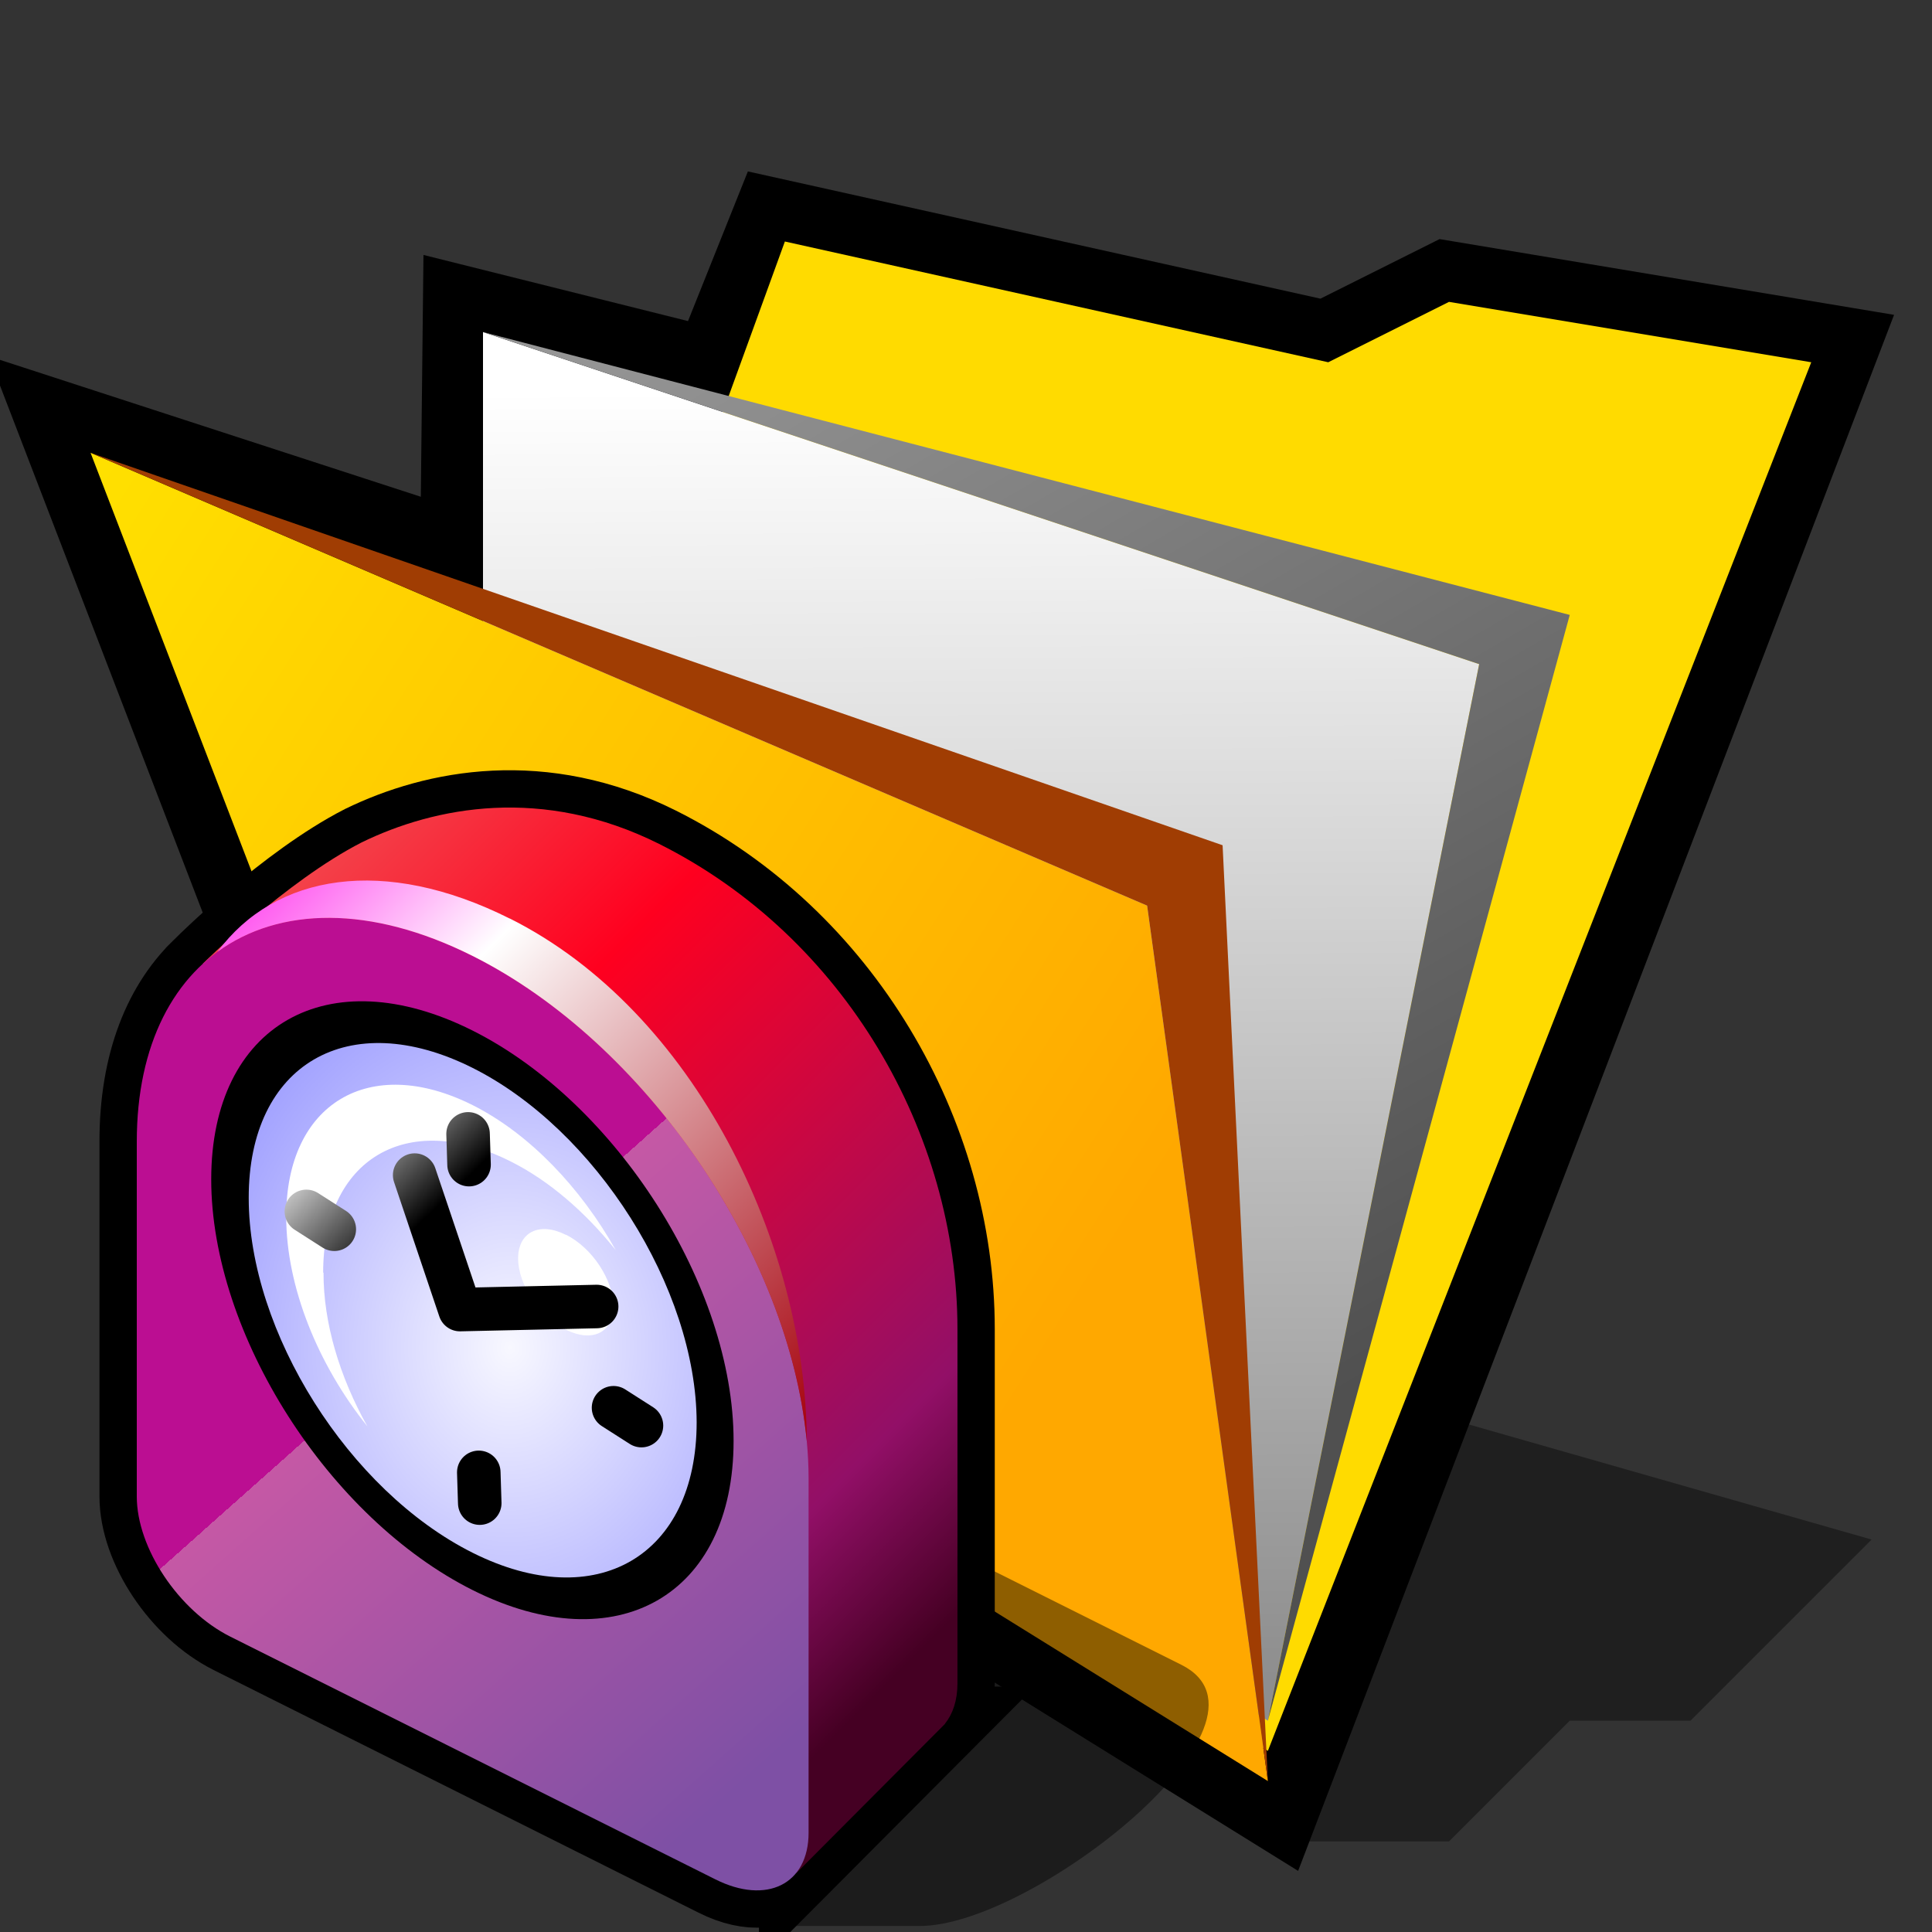 <?xml version="1.0" encoding="UTF-8" standalone="no"?>
<svg
   xmlns:dc="http://purl.org/dc/elements/1.1/"
   xmlns:cc="http://creativecommons.org/ns#"
   xmlns:rdf="http://www.w3.org/1999/02/22-rdf-syntax-ns#"
   xmlns:svg="http://www.w3.org/2000/svg"
   xmlns="http://www.w3.org/2000/svg"
   xmlns:xlink="http://www.w3.org/1999/xlink"
   xmlns:sodipodi="http://sodipodi.sourceforge.net/DTD/sodipodi-0.dtd"
   xmlns:inkscape="http://www.inkscape.org/namespaces/inkscape"
   version="1.1"
   width="64"
   height="64"
   color-interpolation="linearRGB"
   id="svg2"
   inkscape:version="0.91 r13725"
   sodipodi:docname="folder-temp.svg">
  <rect width="100%" height="100%" fill="#333333" stroke="none"/>
  <defs
     id="defs42">
    <linearGradient
       id="linearGradient3670">
      <stop
         style="stop-color:#ffe600;stop-opacity:1;"
         offset="0"
         id="stop3672" />
      <stop
         style="stop-color:#ffa800;stop-opacity:1;"
         offset="1"
         id="stop3674" />
    </linearGradient>
    <inkscape:perspective
       sodipodi:type="inkscape:persp3d"
       inkscape:vp_x="0 : 32 : 1"
       inkscape:vp_y="0 : 1000 : 0"
       inkscape:vp_z="64 : 32 : 1"
       inkscape:persp3d-origin="32 : 21.333333 : 1"
       id="perspective46" />
    <linearGradient
       y2="47.07"
       x2="102.74"
       y1="8.5"
       x1="102.6"
       gradientUnits="userSpaceOnUse"
       id="gradient0">
      <stop
         id="stop11"
         stop-color="#face79"
         offset="0" />
      <stop
         id="stop13"
         stop-color="#bc4105"
         offset="1" />
    </linearGradient>
    <linearGradient
       y2="55.34"
       x2="103.39"
       y1="12.68"
       x1="103.24"
       gradientUnits="userSpaceOnUse"
       id="gradient1">
      <stop
         id="stop18"
         stop-color="#ffffff"
         offset="0" />
      <stop
         id="stop20"
         stop-color="#8e8e8e"
         offset="1" />
    </linearGradient>
    <linearGradient
       y2="12.94"
       x2="101.46"
       y1="-26.66"
       x1="78.34"
       gradientUnits="userSpaceOnUse"
       id="gradient2">
      <stop
         id="stop25"
         stop-color="#9a9a9a"
         offset="0" />
      <stop
         id="stop27"
         stop-color="#505050"
         offset="1" />
    </linearGradient>
    <linearGradient
       y2="51.29"
       x2="97.54"
       y1="9.59"
       x1="88.52"
       gradientUnits="userSpaceOnUse"
       id="gradient3">
      <stop
         id="stop32"
         stop-color="#ffe2ac"
         offset="0" />
      <stop
         id="stop34"
         stop-color="#f49806"
         offset="1" />
    </linearGradient>
    <linearGradient
       inkscape:collect="always"
       xlink:href="#gradient2"
       id="linearGradient2869"
       gradientUnits="userSpaceOnUse"
       x1="78.34"
       y1="-26.66"
       x2="101.46"
       y2="12.94" />
    <linearGradient
       inkscape:collect="always"
       xlink:href="#gradient1"
       id="linearGradient2872"
       gradientUnits="userSpaceOnUse"
       x1="103.24"
       y1="12.68"
       x2="103.39"
       y2="55.34" />
    <linearGradient
       id="linearGradient900">
      <stop
         id="stop901"
         offset="0"
         style="stop-color:#000;stop-opacity:1;" />
      <stop
         id="stop902"
         offset="1"
         style="stop-color:#fff;stop-opacity:1;" />
    </linearGradient>
    <linearGradient
       id="linearGradient903"
       xlink:href="#linearGradient900" />
    <linearGradient
       id="linearGradient904"
       xlink:href="#linearGradient900" />
    <linearGradient
       id="linearGradient905"
       xlink:href="#linearGradient900" />
    <linearGradient
       id="linearGradient906"
       xlink:href="#linearGradient900" />
    <linearGradient
       id="linearGradient907"
       xlink:href="#linearGradient900" />
    <linearGradient
       y2="99.711"
       x2="191.039"
       y1="99.711"
       x1="172.346"
       gradientTransform="matrix(1.571,0,0,1.571,-68.341,-138.099)"
       gradientUnits="userSpaceOnUse"
       id="linearGradient2382"
       xlink:href="#XMLID_13_"
       inkscape:collect="always" />
    <linearGradient
       y2="100.71"
       x2="194.938"
       y1="100.71"
       x1="170.449"
       gradientTransform="matrix(1.571,0,0,1.571,-68.341,-138.099)"
       gradientUnits="userSpaceOnUse"
       id="linearGradient2380"
       xlink:href="#XMLID_12_"
       inkscape:collect="always" />
    <linearGradient
       y2="80.177"
       x2="189.135"
       y1="80.177"
       x1="171.381"
       gradientTransform="matrix(1.571,0,0,1.571,-68.341,-138.099)"
       gradientUnits="userSpaceOnUse"
       id="linearGradient2378"
       xlink:href="#XMLID_11_"
       inkscape:collect="always" />
    <linearGradient
       y2="81.176"
       x2="193.295"
       y1="81.176"
       x1="169.221"
       gradientTransform="matrix(1.571,0,0,1.571,-68.341,-138.099)"
       gradientUnits="userSpaceOnUse"
       id="linearGradient2376"
       xlink:href="#XMLID_10_"
       inkscape:collect="always" />
    <linearGradient
       y2="69.842"
       x2="168.797"
       y1="69.842"
       x1="160.666"
       gradientTransform="matrix(1.571,0,0,1.571,-68.341,-138.099)"
       gradientUnits="userSpaceOnUse"
       id="linearGradient2374"
       xlink:href="#XMLID_9_"
       inkscape:collect="always" />
    <linearGradient
       y2="69.667"
       x2="171.857"
       y1="69.667"
       x1="158.666"
       gradientTransform="matrix(1.571,0,0,1.571,-68.341,-138.099)"
       gradientUnits="userSpaceOnUse"
       id="linearGradient2372"
       xlink:href="#XMLID_8_"
       inkscape:collect="always" />
    <linearGradient
       y2="93.064"
       x2="166.486"
       y1="93.064"
       x1="145.959"
       gradientTransform="matrix(1.571,0,0,1.571,-68.341,-138.099)"
       gradientUnits="userSpaceOnUse"
       id="linearGradient2370"
       xlink:href="#XMLID_7_"
       inkscape:collect="always" />
    <linearGradient
       y2="98.641"
       x2="154.453"
       y1="98.641"
       x1="139.912"
       gradientTransform="matrix(1.571,0,0,1.571,-68.341,-138.099)"
       gradientUnits="userSpaceOnUse"
       id="linearGradient2368"
       xlink:href="#XMLID_6_"
       inkscape:collect="always" />
    <linearGradient
       y2="105.755"
       x2="141.162"
       y1="96.094"
       x1="131.501"
       gradientTransform="matrix(1.571,0,0,1.571,-68.341,-138.099)"
       gradientUnits="userSpaceOnUse"
       id="linearGradient2366"
       xlink:href="#XMLID_5_"
       inkscape:collect="always" />
    <radialGradient
       r="45.424"
       fy="994.024"
       fx="223.238"
       cy="994.024"
       cx="223.238"
       gradientTransform="matrix(2.133,-0.977,0.82,1.79,-1230.711,-1528.965)"
       gradientUnits="userSpaceOnUse"
       id="radialGradient2364"
       xlink:href="#XMLID_4_"
       inkscape:collect="always" />
    <linearGradient
       y2="142.85"
       x2="111.788"
       y1="230.285"
       x1="111.788"
       gradientTransform="matrix(1.571,0,0,1.571,-68.341,-138.099)"
       gradientUnits="userSpaceOnUse"
       id="linearGradient2362"
       xlink:href="#XMLID_3_"
       inkscape:collect="always" />
    <linearGradient
       gradientTransform="matrix(1.571,0,0,1.571,-72.112,-74.103)"
       id="XMLID_13_"
       gradientUnits="userSpaceOnUse"
       x1="172.346"
       y1="99.711"
       x2="191.039"
       y2="99.711">
      <stop
         offset="0"
         style="stop-color:#FFAE00"
         id="stop3253" />
      <stop
         offset="1"
         style="stop-color:#FFF030"
         id="stop3254" />
    </linearGradient>
    <linearGradient
       gradientTransform="matrix(1.571,0,0,1.571,-72.112,-74.103)"
       id="XMLID_12_"
       gradientUnits="userSpaceOnUse"
       x1="170.449"
       y1="100.71"
       x2="194.938"
       y2="100.71">
      <stop
         offset="0"
         style="stop-color:#FF6D00"
         id="stop3246" />
      <stop
         offset="1"
         style="stop-color:#FF3300"
         id="stop3247" />
    </linearGradient>
    <linearGradient
       gradientTransform="matrix(1.571,0,0,1.571,-72.112,-74.103)"
       id="XMLID_11_"
       gradientUnits="userSpaceOnUse"
       x1="171.381"
       y1="80.177"
       x2="189.135"
       y2="80.177">
      <stop
         offset="0"
         style="stop-color:#FFAE00"
         id="stop3239" />
      <stop
         offset="1"
         style="stop-color:#FFF030"
         id="stop3240" />
    </linearGradient>
    <linearGradient
       gradientTransform="matrix(1.571,0,0,1.571,-72.112,-74.103)"
       id="XMLID_10_"
       gradientUnits="userSpaceOnUse"
       x1="169.221"
       y1="81.176"
       x2="193.295"
       y2="81.176">
      <stop
         offset="0"
         style="stop-color:#FF6D00"
         id="stop3232" />
      <stop
         offset="1"
         style="stop-color:#FF3300"
         id="stop3233" />
    </linearGradient>
    <linearGradient
       gradientTransform="matrix(1.571,0,0,1.571,-72.112,-74.103)"
       id="XMLID_9_"
       gradientUnits="userSpaceOnUse"
       x1="160.666"
       y1="69.842"
       x2="168.797"
       y2="69.842">
      <stop
         offset="0"
         style="stop-color:#FFAE00"
         id="stop3225" />
      <stop
         offset="1"
         style="stop-color:#FFF030"
         id="stop3226" />
    </linearGradient>
    <linearGradient
       gradientTransform="matrix(1.571,0,0,1.571,-72.112,-74.103)"
       id="XMLID_8_"
       gradientUnits="userSpaceOnUse"
       x1="158.666"
       y1="69.667"
       x2="171.857"
       y2="69.667">
      <stop
         offset="0"
         style="stop-color:#FF6D00"
         id="stop3218" />
      <stop
         offset="1"
         style="stop-color:#FF3300"
         id="stop3219" />
    </linearGradient>
    <linearGradient
       gradientTransform="matrix(1.571,0,0,1.571,-72.112,-74.103)"
       id="XMLID_7_"
       gradientUnits="userSpaceOnUse"
       x1="145.959"
       y1="93.064"
       x2="166.486"
       y2="93.064">
      <stop
         offset="0"
         style="stop-color:#FF9200"
         id="stop3203" />
      <stop
         offset="0.264"
         style="stop-color:#FF0000"
         id="stop3204" />
      <stop
         offset="0.375"
         style="stop-color:#FA0000"
         id="stop3205" />
      <stop
         offset="0.509"
         style="stop-color:#EB0000"
         id="stop3206" />
      <stop
         offset="0.655"
         style="stop-color:#D20000"
         id="stop3207" />
      <stop
         offset="0.811"
         style="stop-color:#B00000"
         id="stop3208" />
      <stop
         offset="0.971"
         style="stop-color:#850000"
         id="stop3209" />
      <stop
         offset="1"
         style="stop-color:#7C0000"
         id="stop3210" />
    </linearGradient>
    <linearGradient
       gradientTransform="matrix(1.571,0,0,1.571,-72.112,-74.103)"
       id="XMLID_6_"
       gradientUnits="userSpaceOnUse"
       x1="139.912"
       y1="98.641"
       x2="154.453"
       y2="98.641">
      <stop
         offset="0"
         style="stop-color:#BBBBBB"
         id="stop3196" />
      <stop
         offset="1"
         style="stop-color:#888888"
         id="stop3197" />
    </linearGradient>
    <linearGradient
       gradientTransform="matrix(1.571,0,0,1.571,-72.112,-74.103)"
       id="XMLID_5_"
       gradientUnits="userSpaceOnUse"
       x1="131.501"
       y1="96.094"
       x2="141.162"
       y2="105.755">
      <stop
         offset="0"
         style="stop-color:#FFFFFF"
         id="stop3188" />
      <stop
         offset="1"
         style="stop-color:#000000"
         id="stop3189" />
    </linearGradient>
    <radialGradient
       id="XMLID_4_"
       cx="223.238"
       cy="994.024"
       r="45.424"
       fx="223.238"
       fy="994.024"
       gradientTransform="matrix(2.133,-0.977,0.82,1.79,-1234.482,-1464.97)"
       gradientUnits="userSpaceOnUse">
      <stop
         offset="0"
         style="stop-color:#FFFFFF"
         id="stop3180" />
      <stop
         offset="1"
         style="stop-color:#000000"
         id="stop3181" />
    </radialGradient>
    <linearGradient
       gradientTransform="matrix(1.571,0,0,1.571,-72.112,-74.103)"
       id="XMLID_3_"
       gradientUnits="userSpaceOnUse"
       x1="111.788"
       y1="230.285"
       x2="111.788"
       y2="142.85">
      <stop
         offset="0"
         style="stop-color:#FFFFFF"
         id="stop3166" />
      <stop
         offset="0.102"
         style="stop-color:#FAFAFA"
         id="stop3167" />
      <stop
         offset="0.226"
         style="stop-color:#EBEBEB"
         id="stop3168" />
      <stop
         offset="0.361"
         style="stop-color:#D2D2D2"
         id="stop3169" />
      <stop
         offset="0.504"
         style="stop-color:#B0B0B0"
         id="stop3170" />
      <stop
         offset="0.653"
         style="stop-color:#848484"
         id="stop3171" />
      <stop
         offset="0.808"
         style="stop-color:#4E4E4E"
         id="stop3172" />
      <stop
         offset="0.965"
         style="stop-color:#0F0F0F"
         id="stop3173" />
      <stop
         offset="1"
         style="stop-color:#000000"
         id="stop3174" />
    </linearGradient>
    <inkscape:perspective
       id="perspective2950"
       inkscape:persp3d-origin="30 : 20 : 1"
       inkscape:vp_z="60 : 30 : 1"
       inkscape:vp_y="0 : 1000 : 0"
       inkscape:vp_x="0 : 30 : 1"
       sodipodi:type="inkscape:persp3d" />
    <linearGradient
       inkscape:collect="always"
       xlink:href="#linearGradient3670"
       id="linearGradient3676"
       x1="-3.508"
       y1="17.746"
       x2="36.034"
       y2="42.966"
       gradientUnits="userSpaceOnUse" />
    <inkscape:perspective
       id="perspective33"
       inkscape:persp3d-origin="30 : 20 : 1"
       inkscape:vp_z="60 : 30 : 1"
       inkscape:vp_y="0 : 1000 : 0"
       inkscape:vp_x="0 : 30 : 1"
       sodipodi:type="inkscape:persp3d" />
    <inkscape:perspective
       sodipodi:type="inkscape:persp3d"
       inkscape:vp_x="0 : 32 : 1"
       inkscape:vp_y="0 : 1000 : 0"
       inkscape:vp_z="64 : 32 : 1"
       inkscape:persp3d-origin="32 : 21.333333 : 1"
       id="perspective2883" />
    <linearGradient
       y2="66.059"
       x2="103.745"
       y1="30.343"
       x1="25.82"
       gradientUnits="userSpaceOnUse"
       id="XMLID_1_">
      <stop
         id="stop8"
         style="stop-color:#ffab15;stop-opacity:1;"
         offset="0" />
      <stop
         id="stop10"
         style="stop-color:#f8e414;stop-opacity:1;"
         offset="0.309" />
      <stop
         id="stop12"
         style="stop-color:#ffd949;stop-opacity:1;"
         offset="1" />
    </linearGradient>
    <linearGradient
       id="linearGradient8465">
      <stop
         id="stop8467"
         offset="0"
         style="stop-color:#000000;stop-opacity:1;" />
      <stop
         id="stop8469"
         offset="1"
         style="stop-color:#000000;stop-opacity:0;" />
    </linearGradient>
    <linearGradient
       y2="96.056"
       x2="52.383"
       y1="35.398"
       x1="52.383"
       gradientUnits="userSpaceOnUse"
       id="XMLID_4_-8">
      <stop
         id="stop47"
         style="stop-color:#FFFFFF"
         offset="0" />
      <stop
         id="stop49"
         style="stop-color:#000000"
         offset="1" />
    </linearGradient>
    <inkscape:perspective
       id="perspective63"
       inkscape:persp3d-origin="32 : 21.333333 : 1"
       inkscape:vp_z="64 : 32 : 1"
       inkscape:vp_y="0 : 1000 : 0"
       inkscape:vp_x="0 : 32 : 1"
       sodipodi:type="inkscape:persp3d" />
    <linearGradient
       id="gradient0-9"
       gradientUnits="userSpaceOnUse"
       x1="66"
       y1="-81.76"
       x2="122.5"
       y2="-25.25">
      <stop
         style="stop-color:#ee5f5d;stop-opacity:1;"
         offset="0.257"
         stop-color="#04a3a5"
         id="stop11-4" />
      <stop
         style="stop-color:#ff001f;stop-opacity:1;"
         offset="0.523"
         stop-color="#b3feff"
         id="stop13-7" />
      <stop
         style="stop-color:#920f67;stop-opacity:1;"
         offset="0.882"
         stop-color="#026667"
         id="stop15" />
      <stop
         style="stop-color:#450023;stop-opacity:1;"
         offset="1"
         stop-color="#037072"
         id="stop17" />
    </linearGradient>
    <linearGradient
       id="gradient1-8"
       gradientUnits="userSpaceOnUse"
       x1="76.8"
       y1="-54.65"
       x2="115.02"
       y2="-11.7">
      <stop
         style="stop-color:#bb0e92;stop-opacity:1;"
         offset="0.489"
         stop-color="#40c5c7"
         id="stop22" />
      <stop
         style="stop-color:#c558a5;stop-opacity:1;"
         offset="0"
         stop-color="#30a3a5"
         id="stop24" />
      <stop
         style="stop-color:#7e50a5;stop-opacity:1;"
         offset="1"
         stop-color="#28a3a5"
         id="stop26" />
    </linearGradient>
    <linearGradient
       id="gradient2-4"
       gradientUnits="userSpaceOnUse"
       x1="15.05"
       y1="6.93"
       x2="44.02"
       y2="35.9">
      <stop
         style="stop-color:#ff5ef0;stop-opacity:1;"
         offset="0"
         stop-color="#9beff0"
         id="stop31" />
      <stop
         offset="0.25"
         stop-color="#ffffff"
         id="stop33" />
      <stop
         style="stop-color:#a5000b;stop-opacity:1;"
         offset="1"
         stop-color="#04a8aa"
         id="stop35" />
    </linearGradient>
    <radialGradient
       id="gradient3-5"
       gradientUnits="userSpaceOnUse"
       cx="0"
       cy="0"
       r="64"
       gradientTransform="matrix(0.297,0,0,0.359,26,33)">
      <stop
         offset="0"
         stop-color="#f8f8ff"
         id="stop42" />
      <stop
         offset="1"
         stop-color="#9898ff"
         id="stop44" />
    </radialGradient>
    <linearGradient
       id="gradient4"
       gradientUnits="userSpaceOnUse"
       x1="74.63"
       y1="-48.18"
       x2="79.77"
       y2="-44.53">
      <stop
         offset="0"
         stop-color="#dadada"
         id="stop51" />
      <stop
         offset="1"
         stop-color="#000000"
         id="stop53" />
    </linearGradient>
    <linearGradient
       gradientTransform="matrix(0.748,0.478,0.026,0.825,-0.703,-10.261)"
       y2="-44.53"
       x2="79.77"
       y1="-48.18"
       x1="74.63"
       gradientUnits="userSpaceOnUse"
       id="linearGradient2889"
       xlink:href="#gradient4"
       inkscape:collect="always" />
    <radialGradient
       r="64"
       cy="0"
       cx="0"
       gradientTransform="matrix(0.297,0,0,0.359,26,33)"
       gradientUnits="userSpaceOnUse"
       id="radialGradient2893"
       xlink:href="#gradient3-5"
       inkscape:collect="always" />
    <linearGradient
       y2="35.9"
       x2="44.02"
       y1="6.93"
       x1="15.05"
       gradientUnits="userSpaceOnUse"
       id="linearGradient2897"
       xlink:href="#gradient2-4"
       inkscape:collect="always" />
    <linearGradient
       y2="-11.7"
       x2="115.02"
       y1="-54.65"
       x1="76.8"
       gradientUnits="userSpaceOnUse"
       id="linearGradient2900"
       xlink:href="#gradient1-8"
       inkscape:collect="always" />
    <linearGradient
       y2="-25.25"
       x2="122.5"
       y1="-81.76"
       x1="66"
       gradientUnits="userSpaceOnUse"
       id="linearGradient2903"
       xlink:href="#gradient0-9"
       inkscape:collect="always" />
  </defs>
  <sodipodi:namedview
     pagecolor="#ffffff"
     bordercolor="#666666"
     borderopacity="1"
     objecttolerance="10"
     gridtolerance="10"
     guidetolerance="10"
     inkscape:pageopacity="0"
     inkscape:pageshadow="2"
     inkscape:window-width="936"
     inkscape:window-height="829"
     id="namedview40"
     showgrid="false"
     inkscape:zoom="2.3069877"
     inkscape:cx="14.022401"
     inkscape:cy="13.398906"
     inkscape:window-x="168"
     inkscape:window-y="185"
     inkscape:window-maximized="0"
     inkscape:current-layer="svg2" />
  <path
     id="path6"
     d="m 42,61 h 6 l 4,-4 h 4 l 6,-6 -14,-4 -6,14 z"
     style="fill:#010101;fill-opacity:0.396" />
  <path
     id="path8"
     d="M 3,15 13,41 42,59 60,12 48,10 44,12 26,8 24,13 16,11 15.91,19.2 3,15 z"
     style="fill:none;stroke:#000000;stroke-width:4" />
  <path
     id="path15"
     d="M 26,8 14,41 42,58 60,12 48,10 44,12 26,8 z"
     style="fill:#ffdb00;fill-opacity:1" />
  <path
     id="path22"
     d="M 16,11 V 41 L 42,57 49,22 16,11 z"
     style="fill:url(#linearGradient2872)" />
  <path
     id="path29"
     d="M 16,11 49,22 42,57 52,20.37 16,11 z"
     style="fill:url(#linearGradient2869)" />
  <path
     id="path36"
     d="M 3,15 13,41 42,59 38,30 3,15 z"
     style="fill:url(#linearGradient3676);fill-opacity:1" />
  <path
     id="path38"
     d="M 3,15 38,30 42,59 40.5,28 3,15 z"
     style="fill:#a03d03" />
  <g
     style="color-interpolation:linearRGB"
     id="g11058"
     transform="matrix(0.618,0,0,0.618,0.817,24.248)">
    <path
       style="fill:#000000;fill-opacity:0.443"
       d="M 62,50 50,44 40,64 48,64 C 54,64 68,53 62,50 Z"
       id="path6-0"
       inkscape:connector-curvature="0" />
    <path
       style="fill:none;stroke:#000000;stroke-width:4"
       d="m 49.33,53.17 0,-0.01 C 49.75,52.64 50,51.91 50,51 L 50,32 C 50,21.52 43.94,10.97 34.01,6 27.77,2.88 22,4 18.06,5.92 14,8 9.56,12.41 9.56,12.41 l 0,0.01 C 7.32,14.46 6,17.72 6.01,21.98 l 0,19 c 0,2.76 2.24,6.12 5.01,7.51 l 26,13.01 c 1.85,0.93 3.46,0.73 4.34,-0.34 l 0,0.01 7.97,-8 z"
       id="path8-3"
       inkscape:connector-curvature="0" />
    <path
       style="fill:url(#linearGradient2903)"
       d="m 49.33,53.17 0,-0.01 C 49.75,52.64 50,51.91 50,51 L 50,32 C 50,21.52 43.94,10.97 34.01,6 27.77,2.88 22,4 18.06,5.92 14,8 9.56,12.41 9.56,12.41 l 0,0.01 31.8,48.74 0,0.01 7.97,-8 z"
       id="path19"
       inkscape:connector-curvature="0" />
    <path
       style="fill:url(#linearGradient2900)"
       d="M 24,12 C 14.06,7.01 6,11.48 6.01,21.98 l 0,19 c 0,2.76 2.24,6.12 5.01,7.51 l 26,13.01 c 2.75,1.38 5,0.27 5,-2.5 l 0,-19 C 42,29.52 33.94,16.97 24.01,12 L 24,12 Z"
       id="path28"
       inkscape:connector-curvature="0" />
    <path
       style="fill:url(#linearGradient2897)"
       d="m 24,12 0,0 C 33.31,16.66 40.97,27.97 41.92,38 41.9,27.52 35.93,14.97 26.01,10 L 26,10 C 19.28,6.63 13.43,7.59 10.34,11.78 13.64,9.38 18.53,9.26 24,12 l 0,0 z"
       id="path37"
       inkscape:connector-curvature="0" />
    <path
       style="fill:#000000"
       d="m 24,16 c 7.72,3.87 14,13.72 14,22 0,8.29 -6.27,11.86 -13.98,8 C 16.29,42.13 10,32.27 10,23.98 10,15.7 16.26,12.12 24,16 Z"
       id="path39"
       inkscape:connector-curvature="0" />
    <path
       style="fill:url(#radialGradient2893)"
       d="m 24,18 c -6.64,-3.32 -12,-0.2 -11.99,6.98 0,7.18 5.37,15.7 12.01,19.02 6.62,3.31 12,0.18 12,-7 C 36,29.82 30.61,21.31 24,18 Z"
       id="path46"
       inkscape:connector-curvature="0" />
    <path
       style="fill:#ffffff"
       d="m 16,28.98 c 0,-6.07 4.47,-8.75 10.01,-5.98 2.1,1.04 4.04,2.74 5.67,4.77 -1.86,-3.32 -4.61,-6.23 -7.67,-7.77 -5.53,-2.77 -10,-0.09 -9.99,5.98 0,3.77 1.71,7.95 4.35,11.24 -1.48,-2.64 -2.36,-5.54 -2.35,-8.24 l -0.02,0 z m 13,-2.03 c -1.41,-0.71 -2.55,-0.14 -2.55,1.27 0,1.41 1.15,3.12 2.57,3.82 1.42,0.71 2.54,0.14 2.54,-1.26 -0.01,-1.41 -1.14,-3.13 -2.54,-3.83 l -0.02,0 z"
       id="path48"
       inkscape:connector-curvature="0" />
    <path
       style="fill:none;stroke:url(#linearGradient2889);stroke-width:2.333;stroke-linecap:round;stroke-linejoin:round"
       d="m 20.905,23.752 2.428,7.208 7.327,-0.164 m -15.56,-5.098 1.497,0.957 m 14.968,9.568 1.497,0.957 m -8.72,2.506 0.052,1.649 m -0.626,-19.793 0.052,1.649"
       id="path55"
       inkscape:connector-curvature="0" />
  </g>
</svg>

